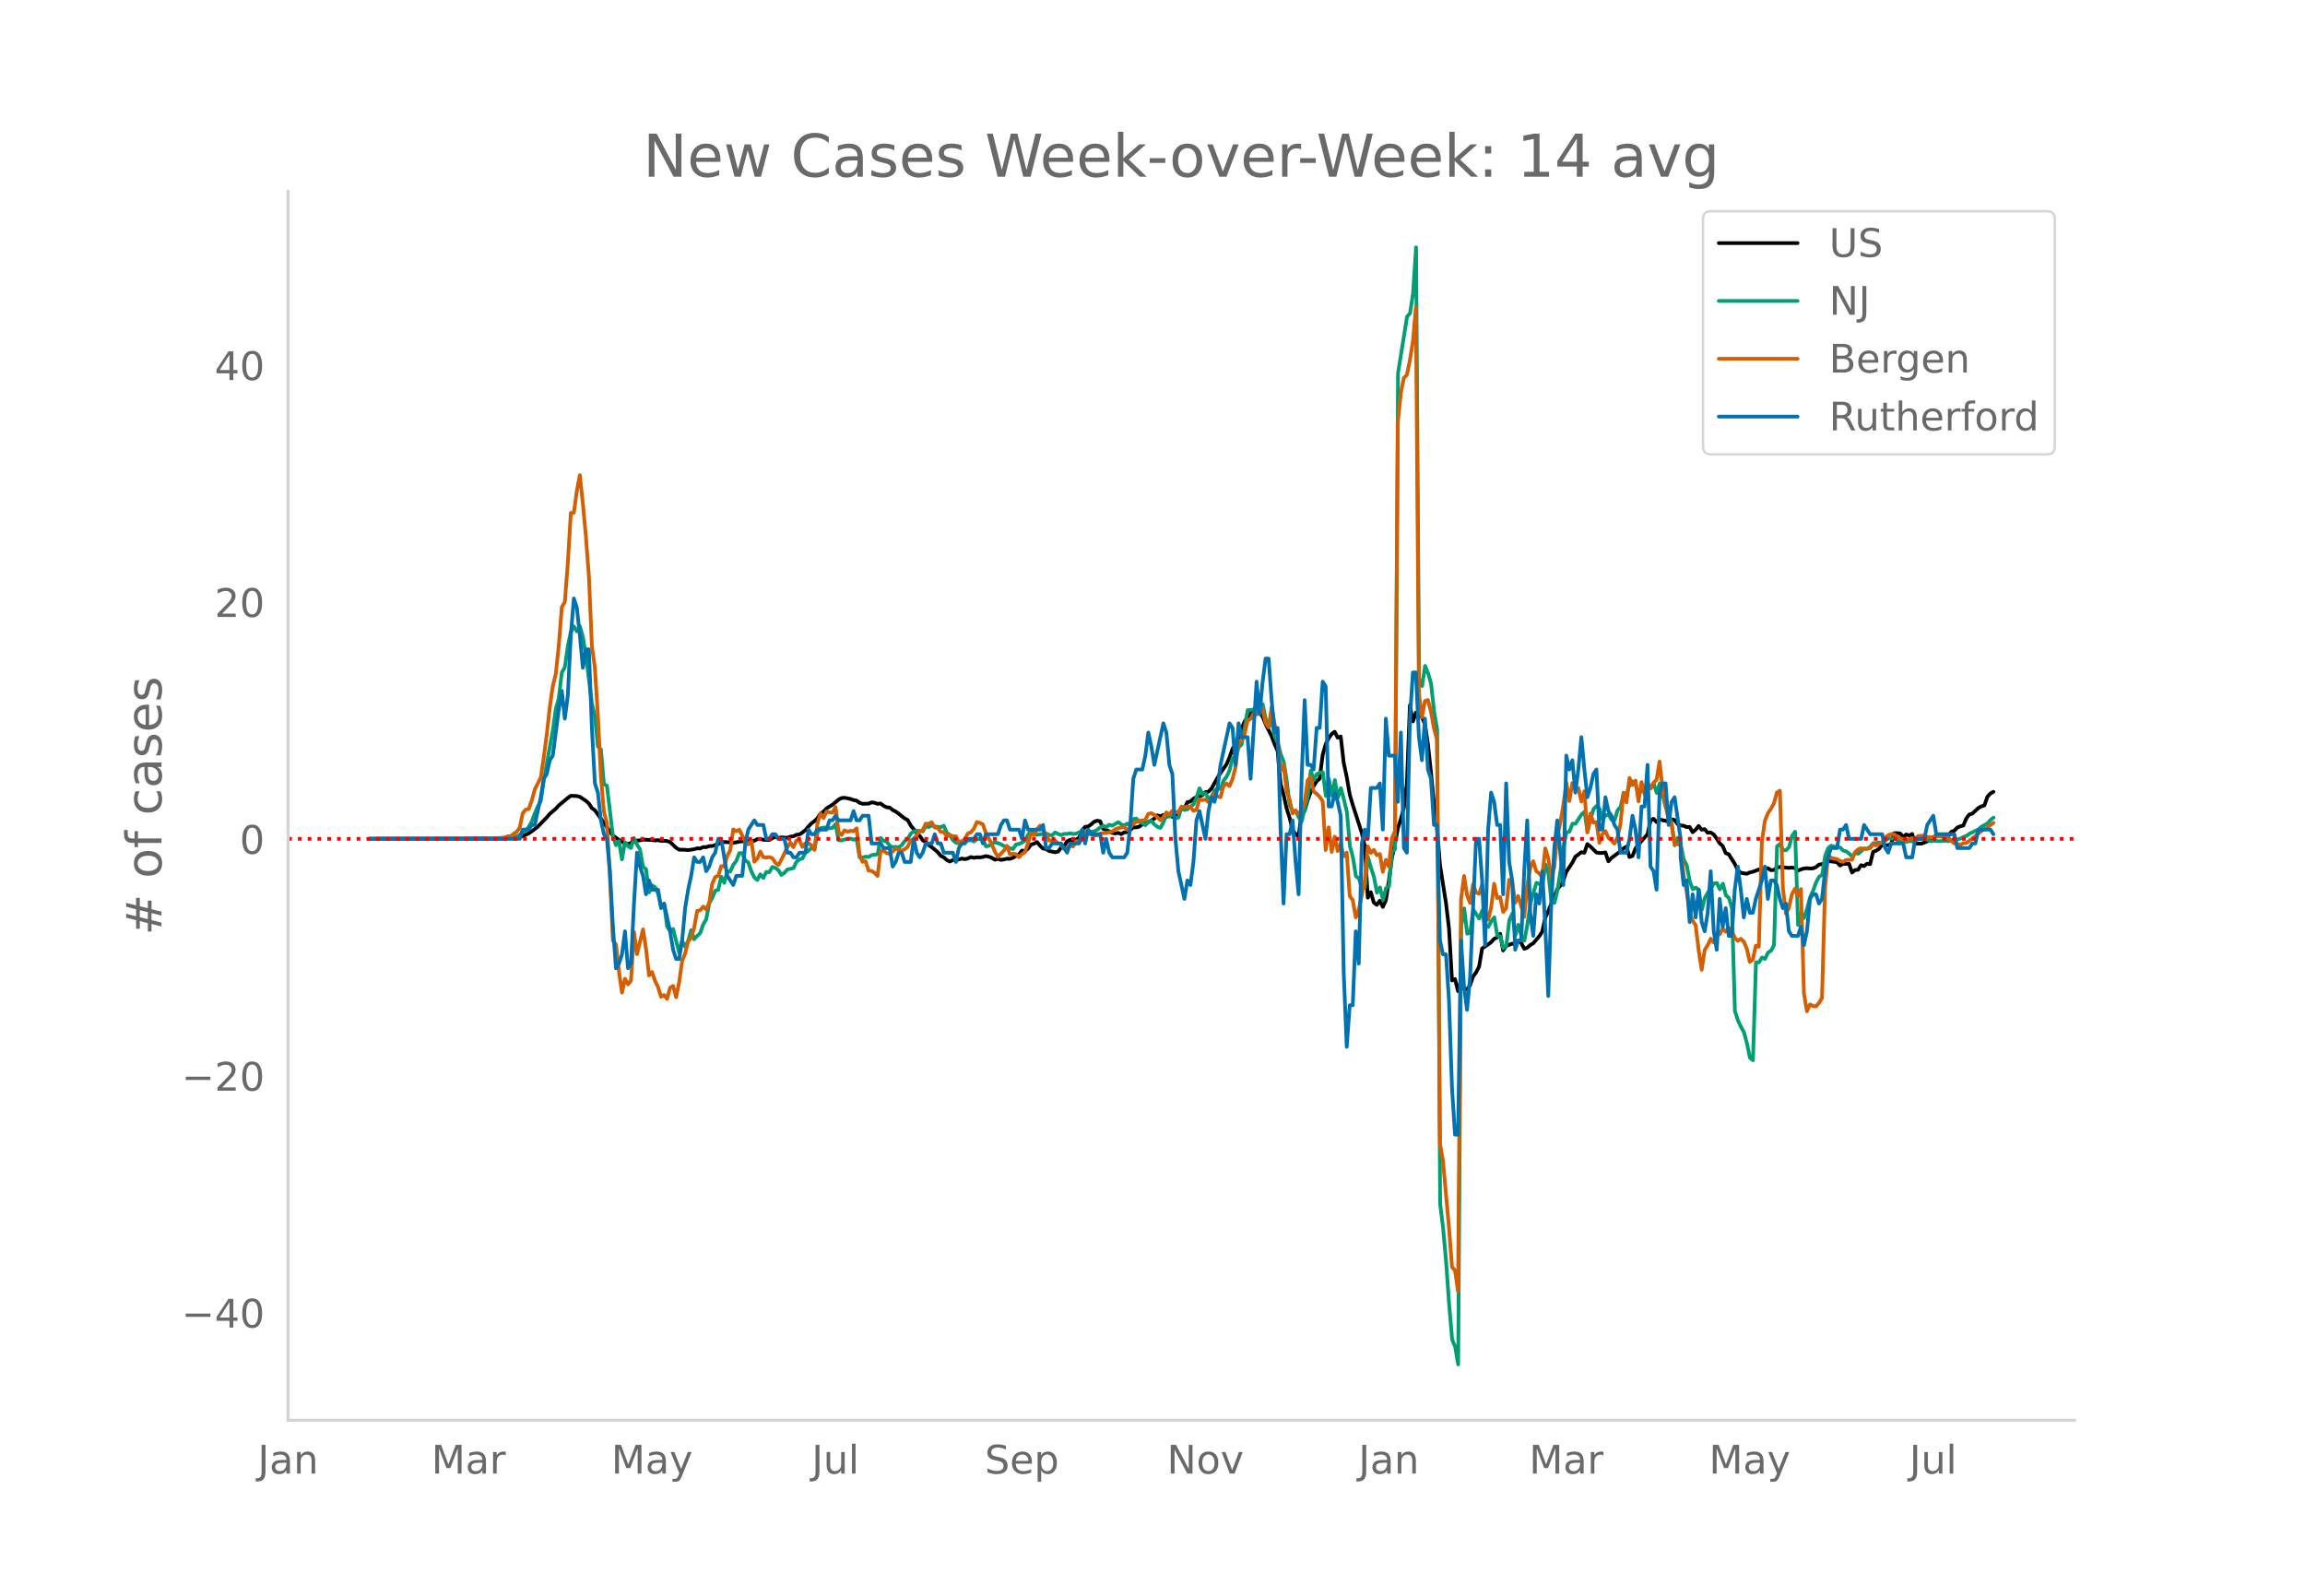 <svg height="864" viewBox="0 0 936 648" width="1248" xmlns="http://www.w3.org/2000/svg" xmlns:xlink="http://www.w3.org/1999/xlink"><defs><style>*{stroke-linecap:butt;stroke-linejoin:round}</style></defs><g id="figure_1"><path d="M0 648h936V0H0z" style="fill:#fff" id="patch_1"/><g id="axes_1"><path d="M117 576.72h725.4V77.76H117z" style="fill:none" id="patch_2"/><path clip-path="url(#p8384d892e1)" d="m149.973 340.626 52.512-.113 6.106-.276 1.221-.116 1.221-.228 1.222-.374 2.442-1.121 1.221-.81 2.443-1.898 3.663-3.75 1.221-1.465 2.443-2.065 1.221-1.355 3.664-3.046 1.22-.857 2.443.086 1.222.335 2.442 1.599 1.221 1.105 1.221 1.876 1.222.885 7.327 10.268 2.442 1.75 2.443 1.372 1.221.295 1.221-.427 1.221-.983 1.222.014 1.22-.1 1.222-.291 3.664.17 1.22.17 1.222-.128 1.221.3 1.222-.025 1.22.089 1.222.423 2.442 2.32 1.222.756 2.442.073 1.221.113 2.443-.341 1.22-.39 1.222.074 1.221-.57 1.221.04 1.222-.416 1.22-.068 2.443-.743 1.222-.716 1.22-.169 2.443.172 1.221.178 3.664-.67 1.221.147 1.221-.337 2.443.037 1.221-.69 1.221-.054 1.222.317 2.442.091 1.221-.752 1.221-.504 1.222.415 1.22-.176 2.443.102 1.221-.438 1.222-.164 1.22-.602 1.222-.123 1.221-.793 1.221-.97 1.222-1.47 1.22-1.272 1.222-.887 1.221-1.207 1.222-1.874 1.22-.78 1.222-1.32 2.442-1.505 2.443-2.063 1.221-.658 1.221-.106 2.443.473 1.22.469 1.222.194 1.221.92 1.222.378 2.442-.037 1.221-.546 1.221.19 1.222.428 1.22-.147 1.222.934 1.221.626 1.221.083 1.222.994 1.22.63 1.222.846 1.221 1.048 1.221.887 1.222.668 1.22 2.209 2.443 2.997 1.222 1.24 1.22 1.764 1.222.747 1.221 1.222 1.221.826 2.443 2.016 1.221 1.514 1.221.602 1.221 1.102 1.222.62 1.22-.602 1.222-.041 1.221-.207 1.222-.367 1.22.25 1.222-.288 1.221-.57 1.221.305 1.222-.214 1.22.058 1.222-.188 1.221-.356 1.221.264 1.222.432 1.22.784 1.222-.334 1.221.404 1.221-.184 1.222-.318 1.22.083 1.222-.427 1.221-.78 1.222-.6 1.22-1.568 1.222.168 1.221-.923 1.221-1.673 1.222-.352 1.22-.666 1.222 1.486 1.221 1.157 1.221.149 1.222.829 2.442.502 1.221-.236 1.222-1.637 1.22-.565 1.222-1.97 1.221-.676 1.221.441 1.222-.53 1.22-.674 1.222-3.076 1.221-1.39 1.221-.146 1.222-.861 1.22-1.07 1.222-.423 1.221.252 1.221 3.068 1.222.415 2.442 1.2 1.221.243 1.222-.249 1.22.55 1.222-.732 1.221-.104 1.221-.908 1.222-1.054 1.22.032 1.222-.312 1.221-.919 1.221-.334 2.443-1.21 1.221-.811 1.221-1.31 1.222.417 1.22-.559 1.222.799 1.221-.737 1.221.688 1.222.02 1.22-.99 1.222-2.297 1.221-.22 1.221-2.47 1.222-.237 1.22-1.132 1.222-.687 1.221-.321 1.221-.473 1.222-1.191 1.22-.204 1.222-1.238 2.443-4.47 1.22-1.898 2.443-3.484 1.221-2.852 1.222-3.511 1.22-1.796 1.222-2.801 1.221-3.57 1.221-2.875 2.443-3.563 2.442-.74 1.222.715 1.22 1.632 1.222 3.017 2.442 4.92 1.222 3.255 1.22 2.773L520 318.25l1.221 4.364 1.221 5.613 1.222 3.815 1.22 5.033 1.222 1.623 1.221.924 1.221-9.514 1.222-.855 1.22-4.333 1.222-3.16 1.221-2.492 1.222-2.016 1.22-1.071 1.222-9.63 1.221-4.414 1.221-2.339 1.222-1.776 1.22-.872 1.222 2.4 1.221-.474 1.221 10.704 1.222 5.742 1.22 7.11 1.222 4.198 3.664 11.393 1.22 5.41 1.222 20.872 1.221-2.212 1.222 4.2 1.22.928 1.222-1.67 1.221 2.504 1.221-2.62 1.222-7.917 1.22-9.25 1.222-5.653 1.221-6.51 1.221-3.715 1.222-4.614 1.22-9.788 1.222-31.798 1.221 6.557 1.222-3.594 1.22 1.361 1.222.464 1.221 2.913 1.221 8.198 1.222 11.226 1.22 13.029 1.222 9.2 1.221 15.491 2.443 15.479 1.22 10.294 1.222 21.125 1.221-.567 1.222 4.913 1.22-4.287 1.222 3.272 1.221.323 1.221-1.728 1.222-3.556 1.22-1.634 1.222-2.336 1.221-7.376 2.443-1.664 1.22-.89 1.222-1.379 1.221-.568 1.221-1.455 1.222 6.732 1.22-1.825 2.443-.924 1.222.306 1.22-1.446 1.222.797 1.221 2.406 1.221-.37 1.222-1.127 1.22-.7 2.443-2.87 1.221-1.875 1.222-5.555 1.22-2.746 1.222-3.061 1.221-2.73 1.222-3.16 1.22-1.386 1.222-2.013 1.221-3.657 2.443-3.644 1.22-2.434 2.443-1.867 1.221.235 1.222-3.52 1.22.955 2.443 2.453 1.221.192 1.222-.002 1.22-.23 1.222 3.62 1.221-1.351 3.664-2.73 1.221-1.147 1.221-.737 1.222 4.214 1.22-.414 1.222-3.076 1.221-1.418 1.221-1.612 2.443-2.69 1.221-5.587 1.221-.717 1.222 1.33 1.22-1.047 3.664.806 1.222-.87 1.22.26 1.222 1.655 1.221.564 1.221.092 1.222.592 1.22-.087 1.222 2.165 1.221-1.032 1.221-1.531 1.222 1.553 1.22-.28 1.222 1.498 1.221-.116 1.222.788 1.22 1.678 1.222 1.927 1.221 1.122 1.221 2.885 1.222.422 2.442 3.896 1.221 2.564 1.221 1.082 2.443.412 1.221-.542 1.221-.274 3.664-1.341 1.221.255 1.221-.371 1.222.804 1.22-.053 1.222-.998 1.221-.234 2.443.226 1.22.13 1.222-.114 1.221.174 1.221 1.042 1.222-.497 1.22-.357 1.222-.111 1.221.099 1.222-.038 1.22-.496 1.222-1.027 1.221-.198 1.221-.4 1.222-.773 1.22.05 2.443.337 1.221 1.338 1.222-.634 2.442-.074 1.221 3.565 1.222-1.007 1.22-.133 1.222-1.835 1.221.367 1.221-.964 1.222.188 1.22-5.004 1.222-.48 1.221-.769 1.221-1.653 1.222.229 1.22-.028 1.222-.49 1.221-4.386 1.221-.044 1.222.15 1.22 1.385 1.222-.986 1.221.438 1.222-.647 1.22 4.038 1.222-.144 1.221.063 1.221-.422 1.222-.553 1.22-.858 1.222-.568 1.221-1.027 1.221.146 1.222-.223 1.22 1.159 1.222-.74 1.221-1.761 1.222-.429 1.22-1.282 1.222-.523 1.221-.29 1.221-2.918 1.222-1.576 1.22-.364 2.443-2.272 1.221-.65 1.222-.401 1.22-3.494 1.222-1.34 1.221-.687h0" style="fill:none;stroke:#000;stroke-linecap:round;stroke-width:1.5" id="line2d_1"/><path clip-path="url(#p8384d892e1)" d="m149.973 340.624 53.733-.104 3.664-.251 2.442-.623 1.221-.58 1.222-1.165 1.22-.533 1.222-1.605 1.221-2.14 1.221-3.275 1.222-2.843 1.22-2.17 1.222-8.358 3.664-20.368 1.22-8.69 1.222-4.414 1.221-10.37 1.222-2.161 1.22-8.571 1.222-5.86 1.221-2.181 1.221 2 1.222-2.04 1.22 4.279 1.222 7.391 2.442 19.56 1.222 5.283 1.22 12.264 1.222 1.219 1.221 14.105 1.221.635 2.443 20.526 1.221 3.624 1.221-1.686 1.222 7.445 1.22-7 1.222 1.616 1.221.77 1.221-4.023 1.222 2.646 1.22 1.95 1.222 7.066 1.221.986 1.221 9.41 1.222-2.87 1.22.735 1.222 2.592 1.221 5.4 1.222-1.22 1.22 9.218 1.222 1.856 1.221-.866 2.443 9.607 1.22-4.807 1.222 2.37 1.221-2.281 1.221-4.39 1.222 3.67 1.22-1.365 1.222-1.106 1.221-3.547 1.221-2.011 1.222-6.498 1.22-2.212 1.222-2.96 1.221-.374 1.222-5.357 1.22 2.533 1.222-4.734 1.221.162 1.221-2.765 1.222-1.547 1.22-3.195 1.222.043 1.221 2.927 1.221.855 1.222 3.52 1.22 2.53 1.222 1.04 1.221-2.29 1.222 1.435 1.22-2.425 1.222.1 1.221-2.123 1.221.41 1.222.928 1.22 1.915 1.222-.843 1.221-1.37 2.443-.53 1.22-2.548 1.222-1.021 1.221-.402 1.221-2.313 1.222-.74 1.22-1.252 1.222.564 1.221-6.753 1.222-1.767 1.22-.26 1.222.016 1.221.279 1.221-.202 1.222-1.454 1.22 6.428 1.222.167 1.221-.406 1.221-.109 1.222-.263 1.22.48 1.222-.426 1.221 7.554 1.222.105 1.22-.345 1.222.12 1.221-.766 2.443-.328 1.22-6.653 1.222 1.184 1.221.27 1.221 1.664 1.222.63 1.22-.108 1.222.178 1.221-.844 1.221-1.686 1.222-.812 1.22-2.19 1.222-.982 1.221-.247 2.443.298 1.221-2.089 1.221.294 1.221-.72 1.222.546 2.442.244 1.221-.585 1.221 2.855 1.222.97 1.22 1.985 1.222 1.064 1.221.394 1.222-.089 1.22-1.238 1.222.085 1.221-.208 1.221.568 1.222-.924 1.22-.054 1.222.15 1.221 2.808 1.221-.193 1.222-.975 1.22-.433 1.222.314 1.221.452 1.221.762 1.222.29 1.22.55 1.222.347 1.221-1.833 1.222-.27 1.22-.546 1.222-.781 1.221-2.425 1.221-1.435 1.222 1.063 1.22.445 1.222-.27 1.221.092 1.221-.402 1.222.623 1.22.166 1.222-1.176 1.221.607 1.222.472 1.22-.506 1.222.042 1.221-.286 1.221.302 1.222-.14 1.22-.526 1.222-.29 1.221-.166 1.221.012 1.222.197 1.22-.14 1.222-.638 1.221-1.001 1.221-.639 1.222.5 1.22-.925 1.222.367 2.443-1.407 1.22.881 1.222.41 1.221-.707 1.221.839 1.222-2.665 1.22-.248 1.222 1.44 1.221.463 1.221.809 1.222-1.273 1.22-.503 1.222 1.459 1.221.955 1.222.491 1.22-2.305 1.222-2.982 1.221.669 1.221-1.122 1.222 1.907 1.22-.425 1.222-4.092 1.221 1.048 1.221-.255 1.222-1.16 1.22-.813 1.222-2.765 1.221-3.814 1.221 2.382 1.222-.348 1.22 2.209 1.222-.685 1.221-2.638 1.222-.854 1.22.193 1.222-3.342 1.221-1.609 1.221-2.576 1.222-5.005 1.22.07 1.222-4.417 1.221-1.18 1.221-6.563 1.222-7.391 1.22-.035 1.222-.279 1.221-.835 1.222-1.075 1.22-.17 1.222 5.89 1.221 3.249 1.221-2.6 1.222 6.591 1.22 2.387 1.222 4.792 1.221 2.967 1.221 7.805 1.222 10.265 1.22 2.135 1.222-.317 1.221 2.881 1.221 1.431 1.222-5.179 1.22-4.664 1.222-10.68 1.221 3.826 1.222-2.402 1.22-.6 1.222-.139 1.221 9.6 1.221-6.896 1.222 6.757 1.22-6.289 1.222 7.12 1.221-3.844 1.221 4.583 1.222 5.114 1.22 13.811 1.222 4.526 1.221 7.735 1.222.901 1.22 4.07 1.222-.473 1.221-12.288 1.221 4.286 1.222 3.786 1.22 6.429 1.222-2.182 1.221 5.14 1.221-4.861 1.222-.754 1.22-13.774 1.222-1.272 1.221-193.292 3.664-22.936 1.221-1.376 1.221-8.092 1.222-18.685 1.22 175.318 1.222 2.831 1.221-8.188 1.221 3.013 1.222 4.243 1.22 11.31 1.222 7.194 1.221 192.738 1.221 9.925 1.222 13.82 1.22 17.122 1.222 14.253 1.221 2.904 1.222 7.117 1.22-178.091 1.222-7.067 1.221 10.27 1.221-.33 1.222-9.445 2.442 3.62 1.221-3.31 1.221 6.447 1.222.232 1.22-2.27 1.222-1.574 1.221 7.399 1.221.356 1.222 4.811 1.22-1.075 1.222-10.397 1.221-2.587 1.222 8.826 1.22-4.336 1.222 4.564 1.221 1.888 1.221-6.506 1.222-8.656 2.442-8.312 1.221.445 1.221.7 1.222-8.56 1.22 3.49 1.222 11.796 1.221.263 1.222-5.101 1.22-7.775 1.222-9.758 1.221-6.01 1.221-.29 1.222-3.226 1.22.008 2.443-3.795 1.221-1.032 1.222 8.099 1.22-5.075 1.222-4.158 1.221-1.245 1.221 1.18 1.222 4.3 1.22-1.667 1.222-.297 1.221 2.088 1.222.14 1.22-4.023 1.222-1.342 1.221-5.628 1.221.782 1.222-4.502 1.22-.964 1.222 1.16 1.221 4.445 1.221-2.665 1.222 1.5 1.22-1.844 1.222.174 1.221-1.853 1.222 3.733 1.22-3.891 2.443 9.704 1.221 2.444 1.222 4.328 1.22 8.691 1.222-3.052 1.221 2.894 1.221 5.967 1.222 2.333 1.22 6.501 1.222 3.191 1.221-.665 1.221.967 1.222 8.037 1.22-4.865 1.222-2.104 2.443-3.725 1.22-.178 1.222 2.557 1.221-2.275 1.221 4.684 1.222 1.133 1.22 4.027 1.222 41.9 1.221 3.7 1.221 2.654 1.222 2.212 1.22 4.506 1.222 5.868 1.221.998 1.222-39.765 1.22.02 1.222-1.958 1.221.553 1.221-2.54 1.222-.774 1.22-2.305 1.222-40.059 1.221-1.052 1.221 2.626 1.222-.004 1.22-1.288 1.222-4.602 1.221-1.648 1.221 37.873 1.222-4.656 1.22 1.779 1.222-3.729 1.221-4.715 1.222-2.595 1.22-3.446 1.222-2.263 1.221-.723 1.221-7.712 1.222-3.164 1.22-.998 1.222.46 1.221-.058 1.221.39 1.222 1.22 1.22.309 1.222.951 1.221 1.168 1.222-1.435 1.22.267 2.443-2.127 1.221.155 1.222-.882 1.22-1.42 1.222-.054 1.221-.205 1.221.279 1.222-1.103 1.22-.855 1.222-.034 1.221.135 1.221.557 1.222.1 1.22.391 1.222.213 1.221-.286 1.222.104 1.22-.394 1.222-.534 2.442.035 1.222.24 1.22.665 1.222-.194 2.442.143 2.443-.208 1.221.197 2.443-.704 1.22-.02 1.222-.355 1.221-.638 1.221-.476 1.222-.84 3.663-1.775 1.221-1.102 2.443-1.319 1.221-1.408 1.221-.951h0" style="fill:none;stroke:#009e73;stroke-linecap:round;stroke-width:1.5" id="line2d_2"/><path clip-path="url(#p8384d892e1)" d="m149.973 340.624 47.627-.11 6.106-.295 1.221-.11 1.221-.516h1.222l1.22-1.032 1.222-.774 1.221-1.622 1.222-5.933 1.22-1.474 1.222-.221 1.221-3.427 1.221-4.496 2.443-4.902 1.221-8.18 1.221-9.25 1.221-11.02 1.222-8.696 1.22-4.902 1.222-11.571 1.221-15.552 1.222-2.063 1.22-15.736 1.222-20.453 1.221-.074 1.221-8.807 1.222-6.45 1.22 11.535 1.222 13.23 1.221 16.067 1.221 28.487 1.222 8.881 1.22 19.458 1.222 24.765 1.221 14.225 1.221 4.643 1.222 22.074 1.22 25.612 1.222 1.548 1.221 10.982 1.222 8.587 1.22-5.602 1.222 2.285 1.221-1.548 1.221-19.716 1.222 8.992 2.442-10.06 1.221 7.96 1.221 10.724 1.222-1.364 1.22 3.575 1.222 2.58 1.221 3.906 1.222-.737 1.22 1.584 1.222-4.532 1.221-.738 1.221 4.57 1.222-6.007 1.22-8.66 1.222-3.059 1.221-4.938 1.221-1.474 1.222-4.017 1.22-6.891 1.222-.221 1.221-1.511 1.221 1.142 1.222-2.653 1.22-7.739 1.222-2.764 1.221-.479 1.222-3.943 1.22.11 1.222-4.2 1.221-2.396 1.221-8.44 1.222.738 1.22-.627 2.443 4.828 1.221 1.142 1.222-1.695 1.22 8.771 1.222-1.29 1.221-2.837 1.222 2.284 1.22.11 1.222-.183 1.221.479 1.221 1.842 1.222.958 1.22-2.21 2.443-5.123 1.221-1.806 1.222 1.843 1.22-2.654 1.222-.147 1.221 2.727 1.221-1.548 1.222-.037 1.22.922 1.222 1.842 1.221-10.76 1.222-4.054 1.22 1.88 1.222-2.654 1.221.368 1.221.074 1.222-2.248 1.22 10.135 1.222 1.216 1.221-1.917 1.221.627 1.222-.442 1.22.22 1.222-1.215L349.03 347l1.222 2.985 1.22-.295 1.222 3.833 1.221.147 1.221.774 1.222 1.253 1.22-10.282 1.222.037 1.221.958 1.221.258 1.222-.921 1.22-1.069 1.222.295 1.221.442 1.221-.553 1.222-.995 1.22-2.653 1.222-.368 1.221-1.77 1.222-1.473 1.22-.516 1.222-2.617 1.221.037 1.221-.59 1.222 2.1 1.22.222 1.222 1.548 1.221.074 1.221 1.768 1.222-.663 1.22.627h1.222l1.221 2.248 1.222-.222 1.22-.884 1.222-2.285 1.221-.479 1.221-1.437 1.222-2.727 1.22.331 1.222.59 1.221 3.538 2.443 4.606 1.22 2.985 1.222 2.064 2.442-2.506 1.222-1.953 1.22 3.464 1.222-.258 1.221.184 1.222 1.253 1.22-1.29 1.222-.7 2.442-7.628 1.222.553 1.22-2.248 1.222-1.511 1.221 1.99 1.221 1.327 1.222 2.763 1.22-.147 1.222.184 1.221 1.069 1.222.59 1.22 1.695 1.222-.553 1.221-.737 1.221.258 1.222-2.174 1.22.147 1.222-.553 1.221-3.206 1.221.332 1.222.663 1.22.295 1.222.037 1.221-.81 2.443-.259 2.442-.516 1.221-.958 1.222-.405 2.442-.516 1.221 1.142 1.221-.774 1.222-1.584 1.22-.848 1.222-.405 2.442-.295 1.222-2.543 1.22-.295 1.222.737 1.221.922 1.222 1.216 1.22-1.253 1.222-1.917 1.221.774 1.221-1.437 1.222.442 1.22.185 1.222-2.285 1.221.147 1.221-.22 1.222.073 1.22 1.658 1.222-.368 1.221-4.386 1.221.442 1.222-.294 1.22 1.068 1.222-1.105 1.221-2.432 1.222 1.253 1.22.331 1.222-4.496 1.221-1.105 1.221 1.068 1.222-2.91 1.22-4.755 1.222-10.024 1.221-.663 1.221-2.616 1.222-5.565 1.22-.737 1.222-2.285 1.221.48 1.222-2.433 1.22.553 1.222 5.343 1.221 1.77 1.221-8.219 2.443 13.71L520 312.984l1.221-2.506 1.221 10.54 1.222 3.538 1.22 5.749 1.222-1.106 1.221 1.511 1.221-1.842 1.222-2.875 1.22-9.065 1.222-1.511 1.221 5.97 1.222.958 1.22 1.216 1.222 1.843 1.221 19.752 1.221-9.213 1.222 9.987 1.22-6.191 1.222 5.823 1.221-3.022 1.221 5.196 1.222-1.511 1.22 17.652 1.222 1.585 1.221 7.038 1.222-2.985 2.442-12.05 1.221-13.783 1.221 2.617 1.222-1.18 1.22 2.138 1.222-.48 1.221 7.26 1.221-4.9 1.222 2.763 1.22-11.535 1.222-2.763 1.221-166.313 1.221-11.83 1.222-6.044 1.22-1.179 1.222-5.97 1.221-7.665 1.222-13.746 1.22 156.916 1.222 9.508 1.221-6.634 1.221-.405 1.222 4.754 1.22 6.707 1.222 4.606 1.221 164.213 1.221 6.891 2.443 27.123 1.221 15.92 1.221 1.437 1.222 8.44 1.22-159.164 1.222-9.471 1.221 7.886 1.221 3.096 1.222-7.629 1.22 3.354 1.222.516 1.221-3.612 1.221 10.65 1.222 3.538 1.22-4.975 1.222-9.655 1.221 5.786 1.221-.369 1.222 6.007 1.22-1.474 1.222-11.534 1.221.59 1.222 8.733 1.22-2.727 1.222 4.017 1.221 4.459 1.221-12.825 1.222-7.112 1.22-2.727 1.222 4.017 1.221.958 1.221 1.437 1.222-11.608 1.22 3.98 1.222 8.292 1.221-4.68 1.222-12.604 1.22-5.38 1.222-7.113 1.221-9.213 1.221 7.518 1.222-7.334 1.22 2.506 1.222-.479 1.221 5.454 1.221-4.127 1.222 16.73 1.22-7.701 1.222 3.722 1.221-.258 1.221 8.439 1.222-3.575 1.22-1.179 1.222 2.727 1.221.995 1.222 1.364 1.22-2.47 1.222-5.527 1.221-12.677 1.221 3.906 1.222-9.913 1.22 2.911 1.222-1.843 1.221 8.44 1.221-7.85 1.222 4.901 1.22-4.496 1.222 2.138 1.221-2.285 1.222-1.18 1.22-7.406 1.222 11.313 1.221 6.78 1.221 5.344 1.222 2.248 1.22 7.924 1.222-.111 1.221.553 1.221 12.05 1.222 6.707 1.22 8.108 1.222 3.722 1.221 1.842 1.221 10.172 1.222 7.923 1.22-8.07 1.222-1.954 1.221-2.58 1.222 1.511 1.22-3.5 1.222.184 1.221-2.396 1.221 1.364 1.222-1.548 1.22 1.069 1.222 2.874 1.221 1.29 1.221-.81 1.222 1.105 1.22 2.911 1.222 5.344 1.221-.922 1.222-5.675 1.22.442 1.222-42.6 1.221-8.476 1.221-3.096 1.222-1.843 1.22-2.137 1.222-4.46 1.221-.773 1.221 39.579 1.222 10.355 1.22-2.395 1.222-5.49 1.221-2.212 1.221 2.838 1.222-2.727 1.22 42.49 1.222 7.15 1.221-2.802 1.222.7 1.22.111 1.222-1.4 1.221-1.953 1.221-44.554 1.222-13.451 1.22.995 1.222.368 1.221.184 1.221.774 1.222.369 1.22-.774 2.443-.11 1.222-3.096 1.22-1.106 1.222-.479 1.221.369 2.443-.332 1.22-1.585 1.222.443 2.442-1.364 1.222-1.843 1.22-.958 1.222-.479 1.221.11 1.221 1.033 1.222.663 2.442.737 2.443-.848 1.22.258 1.222-1.179 2.442-.11 1.222.516 2.442.184 2.442-.48 1.222.332 1.22-.258 1.222.553 1.221 1.327 1.222.995 1.22.147 1.222.48 1.221-.738 1.221-.073 2.443-1.843 3.663-3.059 2.443-1.363 1.221-1.032 1.221-.885h0" style="fill:none;stroke:#d55e00;stroke-linecap:round;stroke-width:1.5" id="line2d_3"/><path clip-path="url(#p8384d892e1)" d="M149.973 340.624h61.06l1.222-3.753h2.442l1.221-1.877h1.221l2.443-11.262 1.221-7.508 1.221-1.877 1.221-5.63 1.222-1.877 2.442-18.77 1.221-7.507 1.222 11.261 1.22-9.385 1.222-24.4 1.221-15.015 1.221 3.754 1.222 11.261 1.22 13.139 1.222-7.508h1.221l1.221 31.908 1.222 22.523 1.22 3.754 1.222 11.262 1.221 5.63 1.221 1.877 1.222 13.139 1.22 22.523 1.222 16.893 1.221-1.877 1.222-3.754 1.22-9.385 1.222 15.016 1.221-1.877 1.221-24.4 1.222-20.647 1.22 5.631 1.222 3.754 1.221 7.508 1.221-5.631 1.222 3.754h2.442l1.221 7.507 1.222-1.877 2.442 11.262 1.221 7.508 1.221 3.754h1.222l1.22-7.508 1.222-13.139 1.221-7.507 1.221-5.631 1.222-7.508 1.22 1.877h1.222l1.221-1.877 1.221 5.63 1.222-1.876 1.22-3.754 1.222-1.877 1.221-5.63h1.222l2.442 15.015 2.442 3.754 1.222-3.754h2.442l1.221-13.139 1.221-5.63 2.443-3.754 1.221 1.877h2.443l1.22 5.63h1.222l1.221-1.877h1.221l1.222 1.877h2.442l1.221 5.631h1.221l1.222 1.877h1.22l1.222-1.877h2.442l1.222-9.384 1.22 1.876h1.222l1.221-1.876h3.664l1.221-3.754h1.221l1.222-1.877 1.22 1.877h4.886l1.22-3.754 1.222 3.754h1.221l1.222-1.877h2.442l1.221 11.261h3.664l1.221 1.877h2.442l1.222 7.508 1.22-1.877 1.222-3.754h1.221l1.221 3.754h2.443l1.221-9.385 1.221 5.631 1.222 1.877 1.22-1.877 1.222-3.754h2.442l1.222-3.754 1.22 3.754h1.222l1.221 3.754h3.664l1.221 3.754 1.221-5.63 1.222-1.878h1.22l1.222-1.877h2.442l1.222-1.877h1.22l1.222 3.754 1.221-3.754h4.885l1.221-3.753 1.221-1.877h1.222l1.22 3.754h3.665l1.22 3.753 1.222-7.507 1.221 3.754h4.885l1.221-1.877 1.221 9.384h1.222l1.22-1.877h3.665l2.442 3.754 1.221-3.754h3.664l1.221-5.63 1.221 5.63 1.221-5.63 1.222 1.876h3.663l1.221 7.508 1.222-5.63 1.22 5.63 1.222 1.877h4.885l1.221-1.877 1.221-11.261 1.222-18.77 1.22-3.754h2.443l1.221-5.63 1.222-9.385 1.22 5.63 1.222 7.508 3.664-16.892 1.22 3.754 1.222 13.138 1.221 3.754 1.222 26.277 1.22 13.139 2.443 11.262 1.221-7.508 1.222 1.877 1.22-9.385 1.222-16.892 1.221-3.754 2.443 11.261 1.22-11.261 1.222-5.631 1.221 1.877 1.222-5.63 1.22-9.386 3.664-16.892 1.222 1.877 1.22 15.015 1.222-16.892 1.221 5.63h2.443l1.22 16.893 2.443-39.415 1.222 13.138 1.22-13.138 1.222-9.385h1.221l1.221 16.892 1.222 13.139 1.22-1.877L520 336.871l1.221 30.03 1.221-28.154h1.222l1.22-5.63 1.222 16.892 1.221 13.139 1.221-46.924 1.222-31.908 1.22 26.277h1.222l1.221 1.877 1.222-16.892h1.22l1.222-18.77 1.221 1.878 1.221 48.8h1.222l1.22-5.63 1.222 3.753 1.221 5.63 1.221 63.816 1.222 30.031 1.22-16.892h1.222l1.221-30.03 1.222 13.138 1.22-48.8 1.222-5.631 1.221 3.753 1.221-20.646h2.443l1.221-1.877 1.221 18.77 1.221-45.047 1.222 15.016h2.442l1.221 18.769 1.221-28.154 1.222 46.923 1.22 1.877 1.222-54.43 1.221-18.77h1.222l1.22 26.277 1.222 9.385 1.221-16.893 1.221 20.646 1.222 3.754 1.22 18.77h1.222l1.221 46.923 1.221 5.63h1.222l1.22 18.77 1.222 35.662 1.221 18.77h1.222l1.22-78.832 1.222 18.77 1.221 9.384 1.221-13.139 2.443-56.308h1.221l1.221 16.893 1.221 26.277 1.222-46.923 1.22-15.016 1.222 3.754 1.221 9.385h1.221l1.222 28.154 1.22-45.047 1.222 31.908 1.221 7.508 1.222 28.154 1.22-3.754h1.222l1.221-28.154 1.221-20.646 1.222 37.538 1.22 9.385 1.222-16.892 1.221 3.753 1.221-13.138 1.222 22.523 1.22 28.154 1.222-37.539 1.221-22.523 1.222-11.261 2.442 26.277 1.221-52.554 1.221 5.63 1.222-3.753 1.22 13.138 1.222-9.385 1.221-13.138 1.221 13.138 1.222 11.262 1.22-3.754 1.222-5.63 1.221-1.878 1.221 24.4h1.222l1.22-13.138 1.222 5.63 1.221 1.878 1.222 3.754 1.22 1.877 1.222 9.384h2.442l1.222-5.63 1.22-9.385 1.222 5.63 1.221 11.262 1.221-20.646h1.222l1.22-16.893 1.222 41.293 1.221 1.877 1.222 7.508 1.22-39.416 1.222-3.754h1.221l1.221 16.893 1.222-9.385 1.22-1.877 2.443 16.892v7.508l1.221 11.262 1.222-1.877 1.22 16.892 1.222-11.261 1.221 9.384 1.221-11.261 1.222 13.138 1.22 3.754 1.222-7.508 1.221-16.892 1.222 24.4 1.22 7.508 1.222-20.646 1.221 11.261 1.221-7.508 1.222 11.262h1.22l1.222-18.77 1.221-9.384 1.221 9.385 1.222 11.261 1.22-7.507 1.222 5.63h1.221l1.222-5.63 2.442-7.508 1.221-5.631 1.221 13.139 1.222-7.508h1.22l1.222 1.877 1.221 5.63 1.221 3.754 1.222-1.877 1.22 11.262 1.222 1.877h2.442l1.222-3.754 1.22 7.508 1.222-5.63 1.221-13.14 1.222-1.876h1.22l1.222 3.753 1.221-1.876 1.221-11.262 1.222-5.63 1.22-3.755h2.443l1.221-7.507h1.222l1.22-1.877 1.222 5.63h4.885l1.221-5.63 2.443 3.753h4.884l1.222 5.631 1.22 1.877 1.222-3.754h4.885l1.221 5.631h2.443l1.22-7.508h3.664l1.222-5.63 2.442-3.754 1.221 7.507h7.328l1.22 5.631h4.886l1.22-1.877h1.222l1.221-5.63h4.885l1.221 1.876h0" style="fill:none;stroke:#0072b2;stroke-linecap:round;stroke-width:1.5" id="line2d_4"/><path clip-path="url(#p8384d892e1)" d="M117 340.624h725.4" style="fill:none;stroke:red;stroke-dasharray:1.5,2.475;stroke-dashoffset:0;stroke-width:1.5" id="line2d_5"/><path d="M117 576.72V77.76" style="fill:none;stroke:#d3d3d3;stroke-linecap:square;stroke-linejoin:miter;stroke-width:1.25" id="patch_3"/><path d="M117 576.72h725.4" style="fill:none;stroke:#d3d3d3;stroke-linecap:square;stroke-linejoin:miter;stroke-width:1.25" id="patch_4"/><g id="matplotlib.axis_1"><g id="xtick_1"><g style="fill:#696969" transform="matrix(.16 0 0 -.16 104.668 598.378)" id="text_1"><defs><path d="M9.813 72.906h9.859V5.078q0-13.187-5-19.14-5-5.954-16.094-5.954h-3.75v8.297h3.078q6.531 0 9.219 3.672Q9.813-4.39 9.813 5.078z" id="DejaVuSans-74"/><path d="M34.281 27.484q-10.89 0-15.093-2.484-4.204-2.484-4.204-8.5 0-4.781 3.157-7.594 3.156-2.797 8.562-2.797 7.485 0 12 5.297 4.516 5.297 4.516 14.078v2zm17.922 3.72V0H43.22v8.297Q40.14 3.328 35.547.953q-4.594-2.375-11.234-2.375-8.391 0-13.36 4.719Q6 8.016 6 15.922q0 9.219 6.172 13.906 6.187 4.688 18.437 4.688h12.61v.89q0 6.203-4.078 9.594-4.078 3.39-11.453 3.39-4.688 0-9.141-1.124-4.438-1.125-8.531-3.375v8.312q4.921 1.906 9.562 2.844 4.64.953 9.031.953 11.875 0 17.735-6.156 5.86-6.14 5.86-18.64z" id="DejaVuSans-97"/><path d="M54.89 33.016V0h-8.984v32.719q0 7.765-3.031 11.61-3.031 3.858-9.078 3.858-7.281 0-11.484-4.64-4.204-4.625-4.204-12.64V0H9.08v54.688h9.03v-8.5q3.235 4.937 7.594 7.374Q30.078 56 35.797 56q9.422 0 14.25-5.828 4.844-5.828 4.844-17.156z" id="DejaVuSans-110"/></defs><use xlink:href="#DejaVuSans-74"/><use x="29.492" xlink:href="#DejaVuSans-97"/><use x="90.771" xlink:href="#DejaVuSans-110"/></g></g><g id="xtick_2"><g style="fill:#696969" transform="matrix(.16 0 0 -.16 175.179 598.378)" id="text_2"><defs><path d="M9.813 72.906h14.703l18.593-49.61 18.703 49.61h14.704V0H66.89v64.016l-18.797-50h-9.907l-18.796 50V0H9.813z" id="DejaVuSans-77"/><path d="M41.11 46.297q-1.516.875-3.297 1.281Q36.03 48 33.89 48q-7.625 0-11.703-4.953-4.079-4.953-4.079-14.234V0H9.08v54.688h9.03v-8.5q2.844 4.984 7.375 7.39Q30.031 56 36.531 56q.922 0 2.047-.125 1.125-.11 2.484-.36z" id="DejaVuSans-114"/></defs><use xlink:href="#DejaVuSans-77"/><use x="86.279" xlink:href="#DejaVuSans-97"/><use x="147.559" xlink:href="#DejaVuSans-114"/></g></g><g id="xtick_3"><g style="fill:#696969" transform="matrix(.16 0 0 -.16 248.227 598.378)" id="text_3"><defs><path d="M32.172-5.078q-3.797-9.766-7.422-12.735-3.61-2.984-9.656-2.984H7.906v7.516h5.282q3.703 0 5.75 1.765Q21-9.766 23.483-3.219l1.61 4.094-22.11 53.813H12.5l17.094-42.766 17.093 42.766h9.516z" id="DejaVuSans-121"/></defs><use xlink:href="#DejaVuSans-77"/><use x="86.279" xlink:href="#DejaVuSans-97"/><use x="147.559" xlink:href="#DejaVuSans-121"/></g></g><g id="xtick_4"><g style="fill:#696969" transform="matrix(.16 0 0 -.16 329.608 598.378)" id="text_4"><defs><path d="M8.5 21.578v33.11h8.984V21.922q0-7.766 3.016-11.656 3.031-3.875 9.094-3.875 7.265 0 11.484 4.64 4.234 4.64 4.234 12.656v31h8.985V0h-8.984v8.406Q42.047 3.422 37.718 1q-4.313-2.422-10.032-2.422-9.421 0-14.312 5.86Q8.5 10.296 8.5 21.578zM31.11 56z" id="DejaVuSans-117"/><path d="M9.422 75.984h8.984V0H9.422z" id="DejaVuSans-108"/></defs><use xlink:href="#DejaVuSans-74"/><use x="29.492" xlink:href="#DejaVuSans-117"/><use x="92.871" xlink:href="#DejaVuSans-108"/></g></g><g id="xtick_5"><g style="fill:#696969" transform="matrix(.16 0 0 -.16 399.896 598.378)" id="text_5"><defs><path d="M53.516 70.516V60.89q-5.61 2.687-10.594 4-4.984 1.328-9.625 1.328-8.047 0-12.422-3.125t-4.375-8.89q0-4.845 2.906-7.313 2.907-2.453 11.016-3.97l5.953-1.218q11.031-2.11 16.281-7.406 5.25-5.297 5.25-14.172 0-10.61-7.11-16.078-7.093-5.469-20.812-5.469-5.172 0-11.015 1.172Q13.14.922 6.89 3.219v10.156q6-3.36 11.765-5.078 5.766-1.703 11.328-1.703 8.438 0 13.032 3.312 4.593 3.328 4.593 9.485 0 5.359-3.297 8.39-3.296 3.032-10.812 4.547L27.484 33.5q-11.03 2.188-15.968 6.875-4.922 4.688-4.922 13.047 0 9.672 6.812 15.234 6.813 5.563 18.766 5.563 5.14 0 10.453-.938 5.328-.922 10.89-2.765z" id="DejaVuSans-83"/><path d="M56.203 29.594v-4.39H14.891q.593-9.282 5.593-14.142 5-4.859 13.938-4.859 5.172 0 10.031 1.266 4.86 1.265 9.656 3.812v-8.5Q49.266.734 44.187-.344 39.11-1.422 33.892-1.422q-13.094 0-20.735 7.61-7.64 7.625-7.64 20.625 0 13.421 7.25 21.296Q20.016 56 32.328 56q11.031 0 17.453-7.11 6.422-7.093 6.422-19.296zm-8.984 2.64q-.094 7.36-4.125 11.75-4.032 4.407-10.672 4.407-7.516 0-12.031-4.25-4.516-4.25-5.203-11.97z" id="DejaVuSans-101"/><path d="M18.11 8.203v-29H9.077v75.484h9.031v-8.296q2.844 4.875 7.157 7.234Q29.594 56 35.594 56q9.968 0 16.187-7.906 6.235-7.907 6.235-20.797T51.78 6.484q-6.218-7.906-16.187-7.906-6 0-10.328 2.375-4.313 2.375-7.157 7.25zm30.578 19.094q0 9.906-4.079 15.547-4.078 5.64-11.203 5.64-7.14 0-11.218-5.64-4.079-5.64-4.079-15.547 0-9.906 4.078-15.547 4.079-5.64 11.22-5.64 7.124 0 11.202 5.64t4.078 15.547z" id="DejaVuSans-112"/></defs><use xlink:href="#DejaVuSans-83"/><use x="63.477" xlink:href="#DejaVuSans-101"/><use x="125" xlink:href="#DejaVuSans-112"/></g></g><g id="xtick_6"><g style="fill:#696969" transform="matrix(.16 0 0 -.16 473.855 598.378)" id="text_6"><defs><path d="M9.813 72.906h13.28l32.329-60.984v60.984h9.562V0h-13.28L19.39 60.984V0H9.813z" id="DejaVuSans-78"/><path d="M30.61 48.39q-7.22 0-11.422-5.64-4.204-5.64-4.204-15.453 0-9.813 4.172-15.453 4.188-5.64 11.453-5.64 7.188 0 11.375 5.655 4.203 5.672 4.203 15.438 0 9.719-4.203 15.406-4.187 5.688-11.375 5.688zm0 7.61q11.718 0 18.406-7.625 6.703-7.61 6.703-21.078 0-13.422-6.703-21.078-6.688-7.64-18.407-7.64-11.765 0-18.437 7.64-6.656 7.656-6.656 21.078 0 13.469 6.656 21.078Q18.844 56 30.609 56z" id="DejaVuSans-111"/><path d="M2.984 54.688H12.5L29.594 8.797l17.093 45.89h9.516L35.687 0H23.485z" id="DejaVuSans-118"/></defs><use xlink:href="#DejaVuSans-78"/><use x="74.805" xlink:href="#DejaVuSans-111"/><use x="135.986" xlink:href="#DejaVuSans-118"/></g></g><g id="xtick_7"><g style="fill:#696969" transform="matrix(.16 0 0 -.16 551.631 598.378)" id="text_7"><use xlink:href="#DejaVuSans-74"/><use x="29.492" xlink:href="#DejaVuSans-97"/><use x="90.771" xlink:href="#DejaVuSans-110"/></g></g><g id="xtick_8"><g style="fill:#696969" transform="matrix(.16 0 0 -.16 620.921 598.378)" id="text_8"><use xlink:href="#DejaVuSans-77"/><use x="86.279" xlink:href="#DejaVuSans-97"/><use x="147.559" xlink:href="#DejaVuSans-114"/></g></g><g id="xtick_9"><g style="fill:#696969" transform="matrix(.16 0 0 -.16 693.97 598.378)" id="text_9"><use xlink:href="#DejaVuSans-77"/><use x="86.279" xlink:href="#DejaVuSans-97"/><use x="147.559" xlink:href="#DejaVuSans-121"/></g></g><g id="xtick_10"><g style="fill:#696969" transform="matrix(.16 0 0 -.16 775.35 598.378)" id="text_10"><use xlink:href="#DejaVuSans-74"/><use x="29.492" xlink:href="#DejaVuSans-117"/><use x="92.871" xlink:href="#DejaVuSans-108"/></g></g></g><g id="matplotlib.axis_2"><g id="ytick_1"><g style="fill:#696969" transform="matrix(.16 0 0 -.16 73.733 539.083)" id="text_11"><defs><path d="M10.594 35.5h62.593v-8.297H10.594z" id="DejaVuSans-8722"/><path d="M37.797 64.313 12.89 25.39h24.906zm-2.594 8.593H47.61V25.391h10.407v-8.203H47.609V0h-9.812v17.188H4.89v9.515z" id="DejaVuSans-52"/><path d="M31.781 66.406q-7.61 0-11.453-7.5Q16.5 51.422 16.5 36.375q0-14.984 3.828-22.484 3.844-7.5 11.453-7.5 7.672 0 11.5 7.5 3.844 7.5 3.844 22.484 0 15.047-3.844 22.531-3.828 7.5-11.5 7.5zm0 7.813q12.266 0 18.735-9.703 6.468-9.688 6.468-28.141 0-18.406-6.468-28.11-6.47-9.687-18.735-9.687-12.25 0-18.718 9.688-6.47 9.703-6.47 28.109 0 18.453 6.47 28.14Q19.53 74.22 31.78 74.22z" id="DejaVuSans-48"/></defs><use xlink:href="#DejaVuSans-8722"/><use x="83.789" xlink:href="#DejaVuSans-52"/><use x="147.412" xlink:href="#DejaVuSans-48"/></g></g><g id="ytick_2"><g style="fill:#696969" transform="matrix(.16 0 0 -.16 73.733 442.893)" id="text_12"><defs><path d="M19.188 8.297h34.421V0H7.33v8.297q5.609 5.812 15.296 15.594 9.703 9.797 12.188 12.64 4.734 5.313 6.609 9 1.89 3.688 1.89 7.25 0 5.813-4.078 9.469-4.078 3.672-10.625 3.672-4.64 0-9.797-1.61-5.14-1.609-11-4.89v9.969Q13.767 71.78 18.938 73q5.188 1.219 9.485 1.219 11.328 0 18.062-5.672 6.735-5.656 6.735-15.125 0-4.5-1.688-8.531-1.672-4.016-6.125-9.485-1.218-1.422-7.765-8.187-6.532-6.766-18.453-18.922z" id="DejaVuSans-50"/></defs><use xlink:href="#DejaVuSans-8722"/><use x="83.789" xlink:href="#DejaVuSans-50"/><use x="147.412" xlink:href="#DejaVuSans-48"/></g></g><g id="ytick_3"><use xlink:href="#DejaVuSans-48" style="fill:#696969" transform="matrix(.16 0 0 -.16 97.32 346.703)" id="text_13"/></g><g id="ytick_4"><g style="fill:#696969" transform="matrix(.16 0 0 -.16 87.14 250.513)" id="text_14"><use xlink:href="#DejaVuSans-50"/><use x="63.623" xlink:href="#DejaVuSans-48"/></g></g><g id="ytick_5"><g style="fill:#696969" transform="matrix(.16 0 0 -.16 87.14 154.324)" id="text_15"><use xlink:href="#DejaVuSans-52"/><use x="63.623" xlink:href="#DejaVuSans-48"/></g></g><g style="fill:#696969" transform="matrix(0 -.2 -.2 0 65.573 379.813)" id="text_16"><defs><path d="M51.125 44H36.922l-4.11-16.313h14.313zm-7.328 27.781-5.078-20.265h14.265L58.11 71.78h7.813L60.89 51.516h15.234V44h-17.14l-4-16.313h15.53V20.22H53.079L48 0h-7.813l5.032 20.219H30.906L25.875 0h-7.86l5.079 20.219H7.719v7.468h17.187L29 44H13.281v7.516h17.625l4.985 20.265z" id="DejaVuSans-35"/><path d="M37.11 75.984V68.5h-8.594q-4.828 0-6.72-1.953-1.874-1.953-1.874-7.031v-4.828h14.797v-6.985H19.922V0H10.89v47.703H2.297v6.984h8.594V58.5q0 9.125 4.25 13.297 4.25 4.187 13.468 4.187z" id="DejaVuSans-102"/><path d="M48.781 52.594v-8.407q-3.812 2.11-7.64 3.157-3.828 1.047-7.735 1.047-8.75 0-13.593-5.547-4.829-5.532-4.829-15.547 0-10.016 4.829-15.563 4.843-5.53 13.593-5.53 3.907 0 7.735 1.046 3.828 1.047 7.64 3.156V2.094Q45.016.344 40.984-.531q-4.015-.89-8.562-.89-12.36 0-19.64 7.765-7.266 7.765-7.266 20.953 0 13.375 7.343 21.031Q20.22 56 33.016 56q4.14 0 8.093-.86 3.953-.843 7.672-2.546z" id="DejaVuSans-99"/><path d="M44.281 53.078v-8.5q-3.797 1.953-7.906 2.922-4.094.984-8.5.984-6.688 0-10.031-2.047-3.344-2.046-3.344-6.156 0-3.125 2.39-4.906 2.391-1.781 9.626-3.39l3.078-.688q9.562-2.047 13.593-5.781 4.032-3.735 4.032-10.422 0-7.625-6.032-12.078-6.03-4.438-16.578-4.438-4.39 0-9.156.86Q10.688.296 5.422 2v9.281q4.984-2.594 9.812-3.89 4.829-1.282 9.579-1.282 6.343 0 9.75 2.172 3.421 2.172 3.421 6.125 0 3.656-2.468 5.61-2.453 1.953-10.813 3.765l-3.125.735q-8.344 1.75-12.062 5.39-3.704 3.64-3.704 9.985 0 7.718 5.47 11.906Q16.75 56 26.811 56q4.97 0 9.36-.734 4.406-.72 8.11-2.188z" id="DejaVuSans-115"/></defs><use xlink:href="#DejaVuSans-35"/><use x="83.789" xlink:href="#DejaVuSans-32"/><use x="115.576" xlink:href="#DejaVuSans-111"/><use x="176.758" xlink:href="#DejaVuSans-102"/><use x="211.963" xlink:href="#DejaVuSans-32"/><use x="243.75" xlink:href="#DejaVuSans-99"/><use x="298.73" xlink:href="#DejaVuSans-97"/><use x="360.01" xlink:href="#DejaVuSans-115"/><use x="412.109" xlink:href="#DejaVuSans-101"/><use x="473.633" xlink:href="#DejaVuSans-115"/></g></g><g style="fill:#696969" transform="matrix(.24 0 0 -.24 261.11 71.76)" id="text_17"><defs><path d="M4.203 54.688h8.985l11.234-42.672 11.172 42.672h10.593l11.235-42.672 11.187 42.672h8.985L63.28 0H52.688L40.922 44.828 29.109 0H18.5z" id="DejaVuSans-119"/><path d="M64.406 67.281v-10.39q-4.984 4.64-10.625 6.922-5.64 2.296-11.984 2.296-12.5 0-19.14-7.64-6.641-7.64-6.641-22.094 0-14.406 6.64-22.047 6.64-7.64 19.14-7.64 6.345 0 11.985 2.296 5.64 2.297 10.625 6.938V5.609Q59.234 2.094 53.437.33q-5.78-1.75-12.218-1.75-16.563 0-26.094 10.124-9.516 10.14-9.516 27.672 0 17.578 9.516 27.703 9.531 10.14 26.094 10.14 6.531 0 12.312-1.734 5.797-1.734 10.875-5.203z" id="DejaVuSans-67"/><path d="M3.328 72.906h9.953L28.61 11.281l15.282 61.625h11.093l15.328-61.625 15.282 61.625h10.015L77.297 0H64.89L49.516 63.281 33.984 0H21.578z" id="DejaVuSans-87"/><path d="M9.078 75.984h9.031V31.11l26.813 23.578H56.39l-29-25.578L57.625 0H45.906L18.11 26.703V0H9.08z" id="DejaVuSans-107"/><path d="M4.89 31.39h26.313v-8H4.891z" id="DejaVuSans-45"/><path d="M11.719 12.406h10.297V0H11.719zm0 39.297h10.297v-12.39H11.719z" id="DejaVuSans-58"/><path d="M12.406 8.297h16.11v55.625l-17.532-3.516v8.985l17.438 3.515h9.86V8.296H54.39V0H12.406z" id="DejaVuSans-49"/><path d="M45.406 27.984q0 9.766-4.031 15.125-4.016 5.375-11.297 5.375-7.219 0-11.25-5.375-4.031-5.359-4.031-15.125 0-9.718 4.031-15.093t11.25-5.375q7.281 0 11.297 5.375 4.031 5.375 4.031 15.093zm8.985-21.203q0-13.953-6.203-20.765Q42-20.797 29.203-20.797q-4.734 0-8.937.703-4.203.703-8.157 2.172v8.735q3.954-2.141 7.813-3.157 3.86-1.031 7.86-1.031 8.843 0 13.234 4.61 4.39 4.609 4.39 13.937v4.453q-2.781-4.844-7.125-7.234Q33.938 0 27.875 0 17.828 0 11.672 7.656q-6.156 7.672-6.156 20.328 0 12.688 6.156 20.344Q17.828 56 27.875 56q6.063 0 10.406-2.39 4.344-2.391 7.125-7.22v8.297h8.985z" id="DejaVuSans-103"/></defs><use xlink:href="#DejaVuSans-78"/><use x="74.805" xlink:href="#DejaVuSans-101"/><use x="136.328" xlink:href="#DejaVuSans-119"/><use x="218.115" xlink:href="#DejaVuSans-32"/><use x="249.902" xlink:href="#DejaVuSans-67"/><use x="319.727" xlink:href="#DejaVuSans-97"/><use x="381.006" xlink:href="#DejaVuSans-115"/><use x="433.105" xlink:href="#DejaVuSans-101"/><use x="494.629" xlink:href="#DejaVuSans-115"/><use x="546.729" xlink:href="#DejaVuSans-32"/><use x="578.516" xlink:href="#DejaVuSans-87"/><use x="671.518" xlink:href="#DejaVuSans-101"/><use x="733.041" xlink:href="#DejaVuSans-101"/><use x="794.564" xlink:href="#DejaVuSans-107"/><use x="852.475" xlink:href="#DejaVuSans-45"/><use x="890.434" xlink:href="#DejaVuSans-111"/><use x="951.615" xlink:href="#DejaVuSans-118"/><use x="1010.795" xlink:href="#DejaVuSans-101"/><use x="1072.318" xlink:href="#DejaVuSans-114"/><use x="1107.057" xlink:href="#DejaVuSans-45"/><use x="1139.141" xlink:href="#DejaVuSans-87"/><use x="1232.143" xlink:href="#DejaVuSans-101"/><use x="1293.666" xlink:href="#DejaVuSans-101"/><use x="1355.189" xlink:href="#DejaVuSans-107"/><use x="1413.1" xlink:href="#DejaVuSans-58"/><use x="1446.791" xlink:href="#DejaVuSans-32"/><use x="1478.578" xlink:href="#DejaVuSans-49"/><use x="1542.201" xlink:href="#DejaVuSans-52"/><use x="1605.824" xlink:href="#DejaVuSans-32"/><use x="1637.611" xlink:href="#DejaVuSans-97"/><use x="1698.891" xlink:href="#DejaVuSans-118"/><use x="1758.07" xlink:href="#DejaVuSans-103"/></g><g id="legend_1"><path d="M694.75 184.5H831.2q3.2 0 3.2-3.2V88.96q0-3.2-3.2-3.2H694.75q-3.2 0-3.2 3.2v92.34q0 3.2 3.2 3.2z" style="fill:none;opacity:.8;stroke:#ccc;stroke-linejoin:miter" id="patch_5"/><path d="M697.95 98.718h32" style="fill:none;stroke:#000;stroke-linecap:round;stroke-width:1.5" id="line2d_6"/><g style="fill:#696969" transform="matrix(.16 0 0 -.16 742.75 104.317)" id="text_18"><defs><path d="M8.688 72.906h9.921V28.61q0-11.718 4.235-16.875 4.25-5.14 13.781-5.14 9.469 0 13.719 5.14 4.25 5.157 4.25 16.875v44.297H64.5V27.391q0-14.25-7.063-21.532-7.046-7.28-20.812-7.28-13.828 0-20.89 7.28-7.047 7.282-7.047 21.532z" id="DejaVuSans-85"/></defs><use xlink:href="#DejaVuSans-85"/><use x="73.193" xlink:href="#DejaVuSans-83"/></g><path d="M697.95 122.203h32" style="fill:none;stroke:#009e73;stroke-linecap:round;stroke-width:1.5" id="line2d_8"/><g style="fill:#696969" transform="matrix(.16 0 0 -.16 742.75 127.802)" id="text_19"><use xlink:href="#DejaVuSans-78"/><use x="74.805" xlink:href="#DejaVuSans-74"/></g><path d="M697.95 145.688h32" style="fill:none;stroke:#d55e00;stroke-linecap:round;stroke-width:1.5" id="line2d_10"/><g style="fill:#696969" transform="matrix(.16 0 0 -.16 742.75 151.287)" id="text_20"><defs><path d="M19.672 34.813V8.108H35.5q7.953 0 11.781 3.297 3.844 3.297 3.844 10.078 0 6.844-3.844 10.078-3.828 3.25-11.781 3.25zm0 29.984V42.828h14.61q7.218 0 10.75 2.703 3.546 2.719 3.546 8.282 0 5.515-3.547 8.25-3.531 2.734-10.75 2.734zm-9.86 8.11h25.204q11.28 0 17.375-4.688Q58.5 63.53 58.5 54.89q0-6.703-3.125-10.657-3.125-3.953-9.188-4.922 7.282-1.562 11.313-6.53 4.031-4.954 4.031-12.376 0-9.765-6.64-15.093Q48.25 0 35.984 0H9.812z" id="DejaVuSans-66"/></defs><use xlink:href="#DejaVuSans-66"/><use x="68.604" xlink:href="#DejaVuSans-101"/><use x="130.127" xlink:href="#DejaVuSans-114"/><use x="169.49" xlink:href="#DejaVuSans-103"/><use x="232.967" xlink:href="#DejaVuSans-101"/><use x="294.49" xlink:href="#DejaVuSans-110"/></g><path d="M697.95 169.173h32" style="fill:none;stroke:#0072b2;stroke-linecap:round;stroke-width:1.5" id="line2d_12"/><g style="fill:#696969" transform="matrix(.16 0 0 -.16 742.75 174.773)" id="text_21"><defs><path d="M44.39 34.188q3.172-1.079 6.172-4.594 3-3.516 6.032-9.672L66.609 0H56l-9.313 18.703q-3.624 7.328-7.015 9.719-3.39 2.39-9.25 2.39h-10.75V0h-9.86v72.906h22.266q12.5 0 18.656-5.234 6.157-5.219 6.157-15.766 0-6.89-3.203-11.437-3.204-4.532-9.297-6.282zM19.673 64.797V38.922h12.406q7.125 0 10.766 3.297 3.64 3.297 3.64 9.687 0 6.39-3.64 9.64-3.64 3.25-10.766 3.25z" id="DejaVuSans-82"/><path d="M18.313 70.219V54.688h18.5v-6.985h-18.5V18.016q0-6.688 1.828-8.594 1.828-1.906 7.453-1.906h9.218V0h-9.218q-10.407 0-14.36 3.875-3.953 3.89-3.953 14.14v29.688H2.687v6.984h6.594V70.22z" id="DejaVuSans-116"/><path d="M54.89 33.016V0h-8.984v32.719q0 7.765-3.031 11.61-3.031 3.858-9.078 3.858-7.281 0-11.484-4.64-4.204-4.625-4.204-12.64V0H9.08v75.984h9.03V46.188q3.235 4.937 7.594 7.374Q30.078 56 35.797 56q9.422 0 14.25-5.828 4.844-5.828 4.844-17.156z" id="DejaVuSans-104"/><path d="M45.406 46.39v29.594h8.985V0h-8.985v8.203Q42.578 3.328 38.25.953q-4.313-2.375-10.375-2.375-9.906 0-16.14 7.906-6.22 7.922-6.22 20.813 0 12.89 6.22 20.797Q17.968 56 27.874 56q6.063 0 10.375-2.375 4.328-2.36 7.156-7.234zm-30.61-19.093q0-9.906 4.079-15.547 4.078-5.64 11.203-5.64 7.125 0 11.219 5.64 4.11 5.64 4.11 15.547 0 9.906-4.11 15.547-4.094 5.64-11.219 5.64-7.125 0-11.203-5.64-4.078-5.64-4.078-15.547z" id="DejaVuSans-100"/></defs><use xlink:href="#DejaVuSans-82"/><use x="64.982" xlink:href="#DejaVuSans-117"/><use x="128.361" xlink:href="#DejaVuSans-116"/><use x="167.57" xlink:href="#DejaVuSans-104"/><use x="230.949" xlink:href="#DejaVuSans-101"/><use x="292.473" xlink:href="#DejaVuSans-114"/><use x="333.586" xlink:href="#DejaVuSans-102"/><use x="368.791" xlink:href="#DejaVuSans-111"/><use x="429.973" xlink:href="#DejaVuSans-114"/><use x="469.336" xlink:href="#DejaVuSans-100"/></g></g></g></g><defs><clipPath id="p8384d892e1"><path d="M117 77.76h725.4v498.96H117z"/></clipPath></defs></svg>